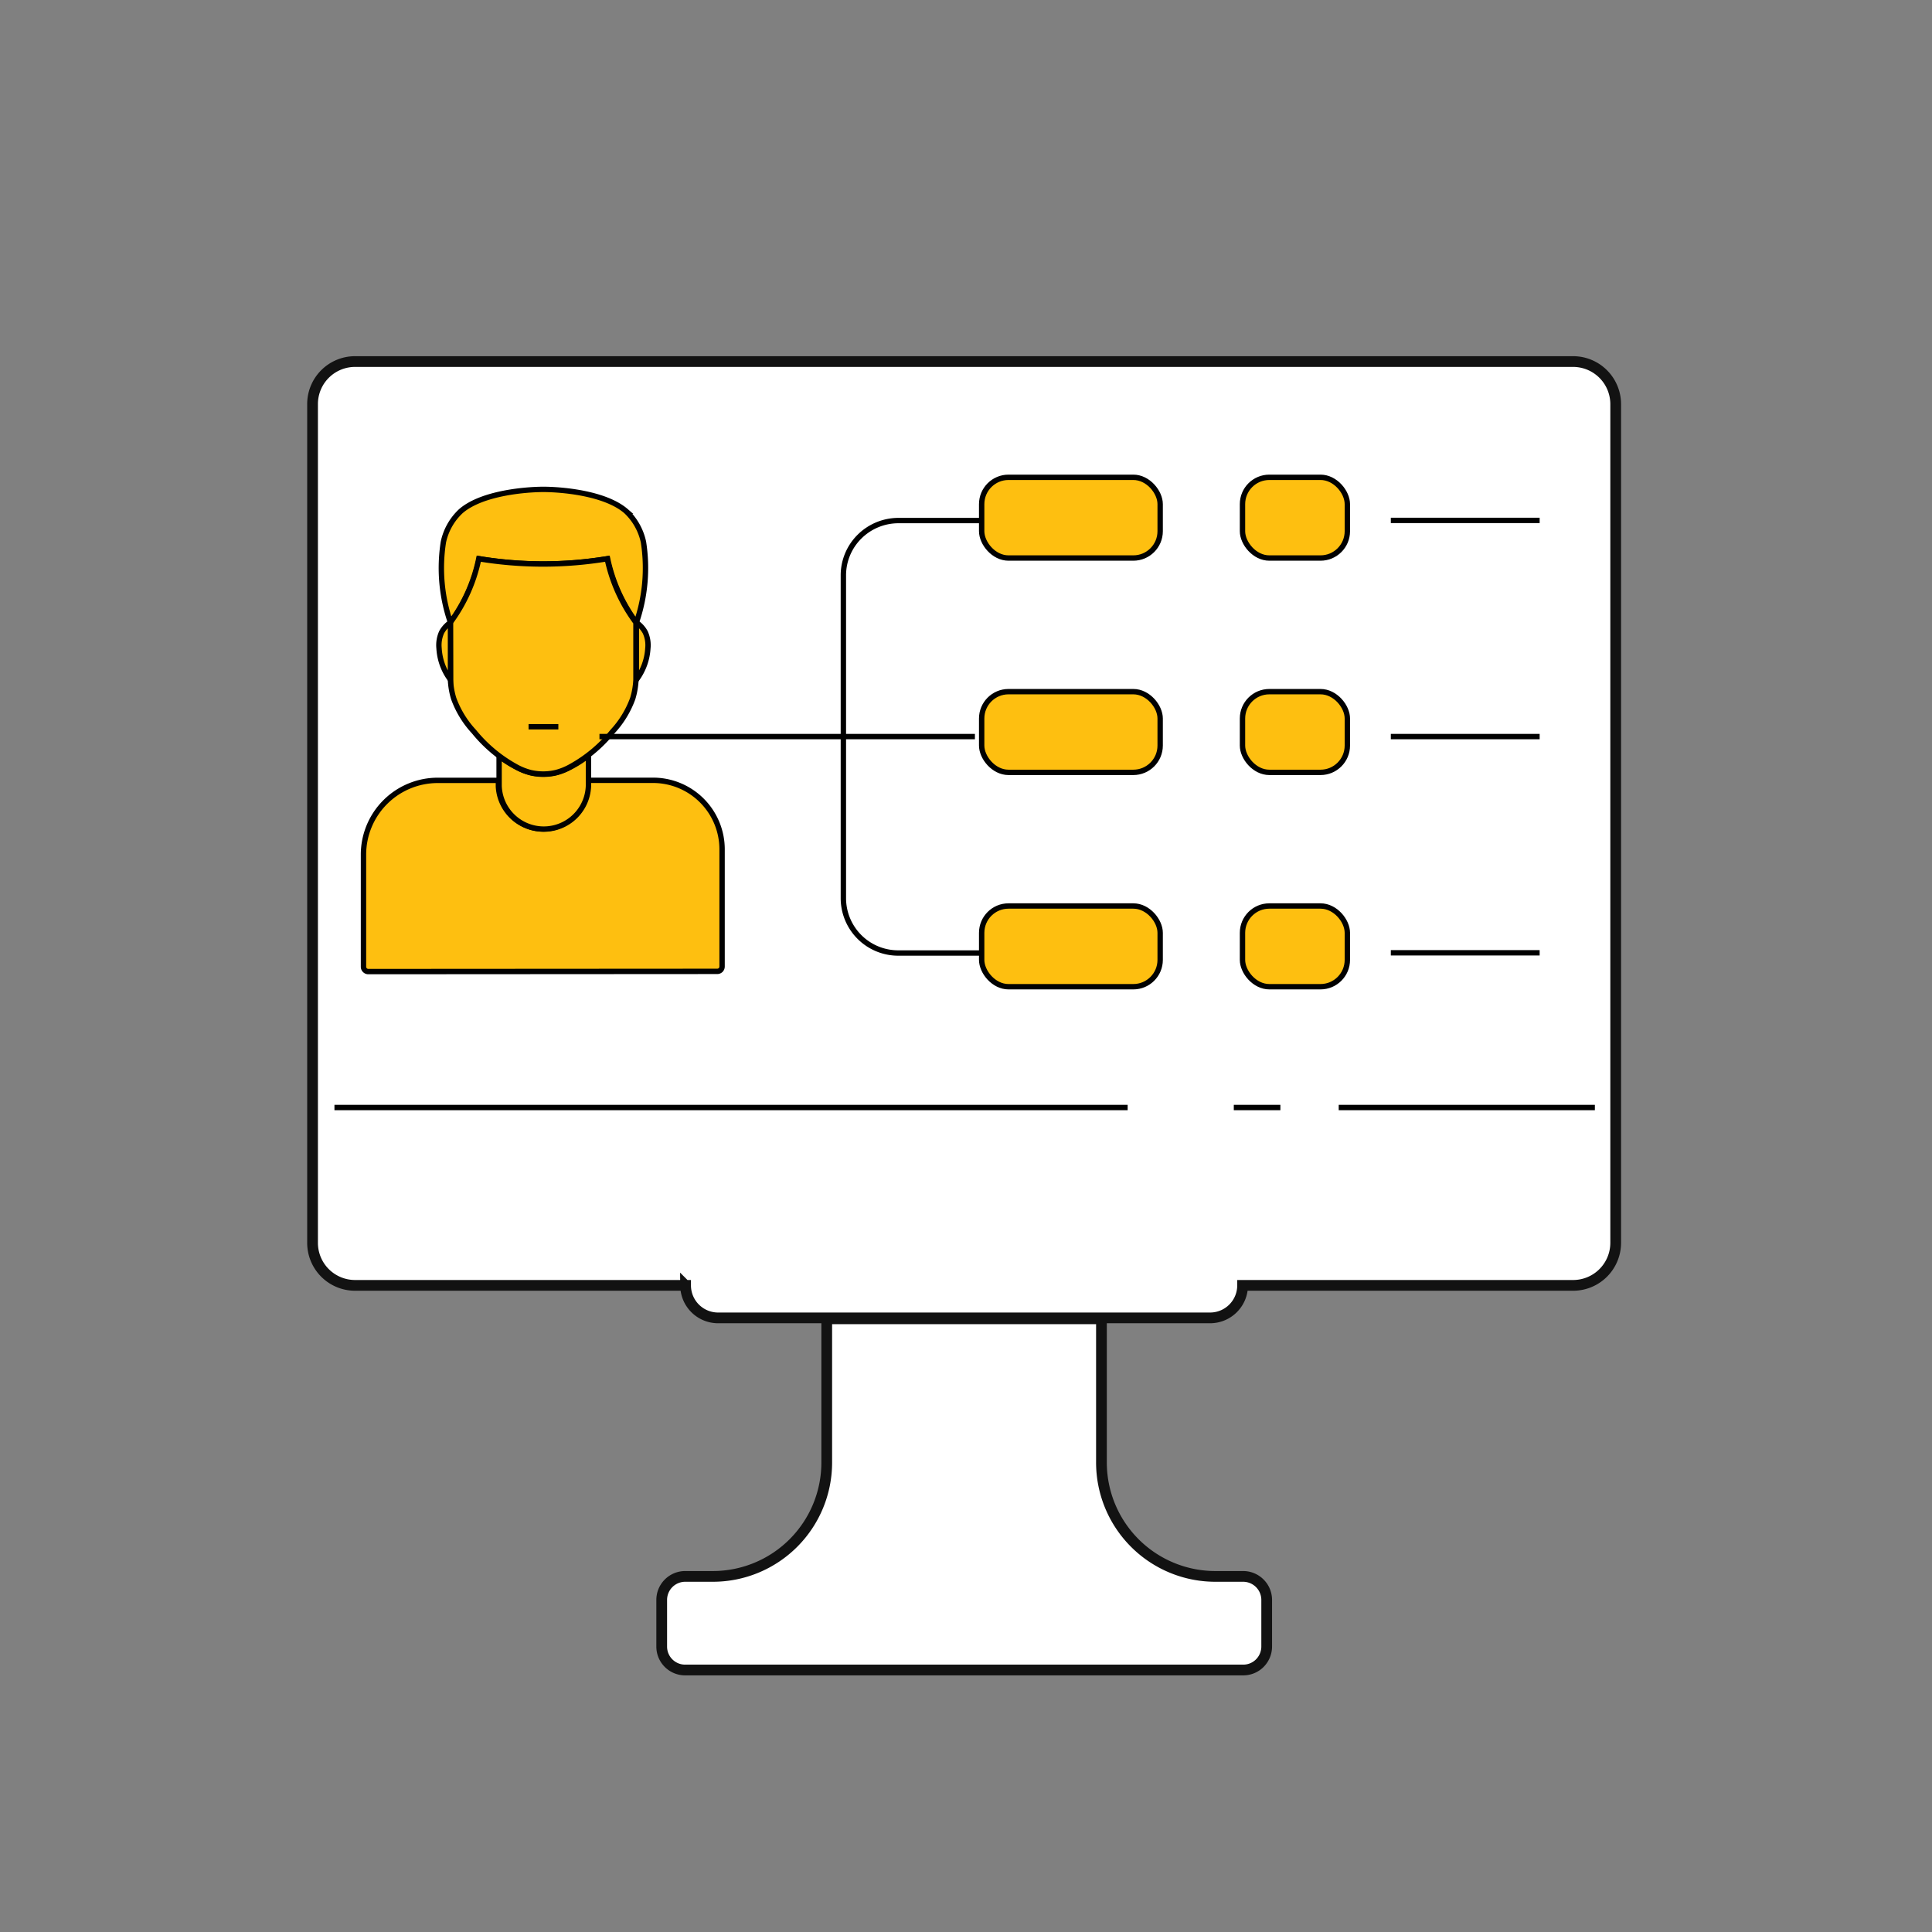 <svg id="Layer_1" data-name="Layer 1" xmlns="http://www.w3.org/2000/svg" xmlns:xlink="http://www.w3.org/1999/xlink" viewBox="0 0 360 360"><rect x="0" y="0" width="360" height="360" fill="#808080" stroke="none"/><defs><style>.cls-1,.cls-10,.cls-5,.cls-9{fill:none;}.cls-2{clip-path:url(#clip-path);}.cls-3{clip-path:url(#clip-path-2);}.cls-4{fill:#fff;}.cls-5{stroke:#121212;stroke-width:2px;}.cls-10,.cls-5,.cls-9{stroke-miterlimit:10;}.cls-6{clip-path:url(#clip-path-3);}.cls-7{clip-path:url(#clip-path-6);}.cls-8{fill:#febf10;}.cls-9{stroke:#010101;}.cls-10{stroke:#000;}.cls-11{clip-path:url(#clip-path-9);}.cls-12{clip-path:url(#clip-path-12);}.cls-13{clip-path:url(#clip-path-15);}.cls-14{clip-path:url(#clip-path-18);}.cls-15{clip-path:url(#clip-path-21);}.cls-16{clip-path:url(#clip-path-24);}.cls-17{clip-path:url(#clip-path-27);}.cls-18{clip-path:url(#clip-path-30);}.cls-19{clip-path:url(#clip-path-33);}.cls-20{clip-path:url(#clip-path-36);}.cls-21{clip-path:url(#clip-path-39);}</style><clipPath id="clip-path"><path class="cls-1" d="M205.24,245.74v26.75a21.23,21.23,0,0,0,21.22,21.25h5.2a4.39,4.39,0,0,1,4.37,4.38v8.64a4.41,4.41,0,0,1-1.27,3.13,4.36,4.36,0,0,1-3.1,1.29h-104a4.36,4.36,0,0,1-4.36-4.37v-8.69a4.38,4.38,0,0,1,4.36-4.38h5.19a21.22,21.22,0,0,0,21.2-21.25V245.74Z"/></clipPath><clipPath id="clip-path-2"><rect class="cls-1" x="11.95" y="14.42" width="335.33" height="335.33"/></clipPath><clipPath id="clip-path-3"><path class="cls-1" d="M293.12,67.37H66.17a7.92,7.92,0,0,0-7.93,7.89V231.6a7.92,7.92,0,0,0,7.93,7.91h61.58v.06a6.06,6.06,0,0,0,6.08,6h91.64a6.06,6.06,0,0,0,6.07-6v-.06h61.58a7.93,7.93,0,0,0,7.94-7.91V75.26A7.94,7.94,0,0,0,293.12,67.37Z"/></clipPath><clipPath id="clip-path-6"><path class="cls-1" d="M133.64,181a.91.91,0,0,0,.65-.26.94.94,0,0,0,.26-.65V158.4a12.87,12.87,0,0,0-13-13h-12v1.12a8.35,8.35,0,0,1-16.68,0v-1.11H81.61a13.84,13.84,0,0,0-13.88,13.86v20.86a.9.9,0,0,0,.92.91Z"/></clipPath><clipPath id="clip-path-9"><rect class="cls-1" x="182.92" y="88.94" width="33.26" height="15.04" rx="5"/></clipPath><clipPath id="clip-path-12"><rect class="cls-1" x="182.92" y="128.88" width="33.26" height="15.04" rx="5"/></clipPath><clipPath id="clip-path-15"><rect class="cls-1" x="182.92" y="168.82" width="33.26" height="15.04" rx="5"/></clipPath><clipPath id="clip-path-18"><rect class="cls-1" x="231.52" y="88.94" width="19.54" height="15.04" rx="5"/></clipPath><clipPath id="clip-path-21"><rect class="cls-1" x="231.52" y="128.88" width="19.54" height="15.04" rx="5"/></clipPath><clipPath id="clip-path-24"><rect class="cls-1" x="231.52" y="168.82" width="19.54" height="15.04" rx="5"/></clipPath><clipPath id="clip-path-27"><path class="cls-1" d="M109.65,140.74v5.71a8.33,8.33,0,0,1-16.65,0v-5.56l.45.34A21.13,21.13,0,0,0,96.33,143a11.28,11.28,0,0,0,2.56,1,10.36,10.36,0,0,0,4.7,0,11.28,11.28,0,0,0,2.56-1,19.94,19.94,0,0,0,2.9-1.78Z"/></clipPath><clipPath id="clip-path-30"><path class="cls-1" d="M118.58,116a30.46,30.46,0,0,1-5.36-11.89,73.35,73.35,0,0,1-23.93,0A30.22,30.22,0,0,1,83.94,116,31.2,31.2,0,0,1,82.62,101a11,11,0,0,1,3.24-5.74c4-3.49,12.42-4.07,15.4-4.07s11.39.58,15.41,4.07a11.07,11.07,0,0,1,3.23,5.72A31.27,31.27,0,0,1,118.58,116Z"/></clipPath><clipPath id="clip-path-33"><path class="cls-1" d="M83.94,126.67a13.88,13.88,0,0,0,.6,3.49,18.13,18.13,0,0,0,3.77,6.16,26.61,26.61,0,0,0,8,6.64,11.28,11.28,0,0,0,2.56,1,10.36,10.36,0,0,0,4.7,0,11.28,11.28,0,0,0,2.56-1,26.49,26.49,0,0,0,8-6.64,18.13,18.13,0,0,0,3.77-6.16,14.34,14.34,0,0,0,.6-3.49V116a30.46,30.46,0,0,1-5.36-11.89,73.35,73.35,0,0,1-23.93,0A30.22,30.22,0,0,1,83.9,116Z"/></clipPath><clipPath id="clip-path-36"><path class="cls-1" d="M118.58,116v10.65a10.84,10.84,0,0,0,2.14-5.84,5.77,5.77,0,0,0-.49-3A5.18,5.18,0,0,0,118.58,116Z"/></clipPath><clipPath id="clip-path-39"><path class="cls-1" d="M83.94,116v10.65a10.72,10.72,0,0,1-2.13-5.84,5.86,5.86,0,0,1,.48-3A5.18,5.18,0,0,1,83.94,116Z"/></clipPath></defs><g class="cls-2"><g class="cls-3"><rect class="cls-4" x="119.1" y="241.55" width="121.12" height="73.82"/></g></g><path class="cls-5" d="M205.24,245.74v26.75a21.23,21.23,0,0,0,21.22,21.25h5.2a4.39,4.39,0,0,1,4.37,4.38v8.64a4.41,4.41,0,0,1-1.27,3.13,4.36,4.36,0,0,1-3.1,1.29h-104a4.36,4.36,0,0,1-4.36-4.37v-8.69a4.38,4.38,0,0,1,4.36-4.38h5.19a21.22,21.22,0,0,0,21.2-21.25V245.74Z"/><rect class="cls-1" x="11.95" y="14.42" width="314.26" height="314.26"/><g class="cls-6"><g class="cls-3"><rect class="cls-4" x="54.05" y="63.18" width="251.2" height="186.6"/></g></g><g class="cls-3"><path class="cls-5" d="M293.12,67.37H66.17a7.92,7.92,0,0,0-7.93,7.89V231.6a7.92,7.92,0,0,0,7.93,7.91h61.58v.06a6.06,6.06,0,0,0,6.08,6h91.64a6.06,6.06,0,0,0,6.07-6v-.06h61.58a7.93,7.93,0,0,0,7.94-7.91V75.26A7.94,7.94,0,0,0,293.12,67.37Z"/></g><g class="cls-7"><g class="cls-3"><rect class="cls-8" x="63.54" y="141.16" width="75.2" height="44.03"/></g></g><g class="cls-3"><path class="cls-9" d="M133.64,181a.91.91,0,0,0,.65-.26.94.94,0,0,0,.26-.65V158.4a12.87,12.87,0,0,0-13-13h-12v1.12a8.35,8.35,0,0,1-16.68,0v-1.11H81.61a13.84,13.84,0,0,0-13.88,13.86v20.86a.9.9,0,0,0,.92.91Z"/><line class="cls-10" x1="62.32" y1="206.37" x2="210.12" y2="206.37"/><line class="cls-10" x1="229.9" y1="206.37" x2="238.58" y2="206.37"/><line class="cls-10" x1="249.45" y1="206.37" x2="297.18" y2="206.37"/></g><g class="cls-11"><g class="cls-3"><rect class="cls-8" x="178.73" y="84.75" width="41.64" height="23.42"/></g></g><g class="cls-3"><rect class="cls-9" x="182.92" y="88.94" width="33.26" height="15.04" rx="5"/></g><g class="cls-12"><g class="cls-3"><rect class="cls-8" x="178.73" y="124.69" width="41.64" height="23.42"/></g></g><g class="cls-3"><rect class="cls-9" x="182.92" y="128.88" width="33.26" height="15.04" rx="5"/></g><g class="cls-13"><g class="cls-3"><rect class="cls-8" x="178.73" y="164.63" width="41.64" height="23.42"/></g></g><g class="cls-3"><rect class="cls-9" x="182.92" y="168.82" width="33.26" height="15.04" rx="5"/></g><g class="cls-14"><g class="cls-3"><rect class="cls-8" x="227.33" y="84.75" width="27.92" height="23.42"/></g></g><g class="cls-3"><rect class="cls-9" x="231.52" y="88.94" width="19.54" height="15.04" rx="5"/></g><g class="cls-15"><g class="cls-3"><rect class="cls-8" x="227.33" y="124.69" width="27.92" height="23.42"/></g></g><g class="cls-3"><rect class="cls-9" x="231.52" y="128.88" width="19.54" height="15.04" rx="5"/></g><g class="cls-16"><g class="cls-3"><rect class="cls-8" x="227.33" y="164.63" width="27.92" height="23.42"/></g></g><g class="cls-3"><rect class="cls-9" x="231.52" y="168.82" width="19.54" height="15.04" rx="5"/></g><g class="cls-17"><g class="cls-3"><rect class="cls-8" x="88.81" y="136.55" width="25.03" height="22.15"/></g></g><g class="cls-3"><path class="cls-9" d="M109.65,140.74v5.71a8.33,8.33,0,0,1-16.65,0v-5.56l.45.34A21.13,21.13,0,0,0,96.33,143a11.28,11.28,0,0,0,2.56,1,10.36,10.36,0,0,0,4.7,0,11.28,11.28,0,0,0,2.56-1,19.94,19.94,0,0,0,2.9-1.78Z"/></g><g class="cls-18"><g class="cls-3"><rect class="cls-8" x="78.04" y="86.96" width="46.44" height="33.25"/></g></g><g class="cls-3"><path class="cls-9" d="M118.58,116a30.46,30.46,0,0,1-5.36-11.89,73.35,73.35,0,0,1-23.93,0A30.15,30.15,0,0,1,83.94,116,31.2,31.2,0,0,1,82.62,101a11,11,0,0,1,3.24-5.74c4-3.49,12.42-4.07,15.4-4.07s11.39.58,15.41,4.07A11.06,11.06,0,0,1,119.9,101,31.24,31.24,0,0,1,118.58,116Z"/></g><g class="cls-19"><g class="cls-3"><rect class="cls-8" x="79.71" y="99.94" width="43.03" height="48.49"/></g></g><g class="cls-3"><path class="cls-9" d="M83.94,126.67a13.88,13.88,0,0,0,.6,3.49,18.13,18.13,0,0,0,3.77,6.16,26.61,26.61,0,0,0,8,6.64,11.28,11.28,0,0,0,2.56,1,10.36,10.36,0,0,0,4.7,0,11.28,11.28,0,0,0,2.56-1,26.49,26.49,0,0,0,8-6.64,18.13,18.13,0,0,0,3.77-6.16,14.34,14.34,0,0,0,.6-3.49V116a30.46,30.46,0,0,1-5.36-11.89,73.35,73.35,0,0,1-23.93,0A30.22,30.22,0,0,1,83.9,116Z"/></g><g class="cls-20"><g class="cls-3"><rect class="cls-8" x="114.39" y="111.83" width="10.55" height="19.03"/></g></g><g class="cls-3"><path class="cls-9" d="M118.58,116v10.65a10.84,10.84,0,0,0,2.14-5.84,5.77,5.77,0,0,0-.49-3A5.18,5.18,0,0,0,118.58,116Z"/></g><g class="cls-21"><g class="cls-3"><rect class="cls-8" x="77.58" y="111.83" width="10.55" height="19.03"/></g></g><path class="cls-9" d="M83.94,116v10.65a10.72,10.72,0,0,1-2.13-5.84,5.88,5.88,0,0,1,.48-3A5.18,5.18,0,0,1,83.94,116Z"/><line class="cls-9" x1="98.49" y1="135.42" x2="104.04" y2="135.42"/><line class="cls-10" x1="181.66" y1="137.25" x2="111.7" y2="137.25"/><line class="cls-10" x1="286.89" y1="96.97" x2="259.16" y2="96.97"/><line class="cls-10" x1="286.89" y1="137.25" x2="259.16" y2="137.25"/><line class="cls-10" x1="259.16" y1="177.54" x2="286.89" y2="177.54"/><path class="cls-10" d="M182.68,97H167.4a10.29,10.29,0,0,0-7.25,3,10.16,10.16,0,0,0-3,7.2v60.19a10.22,10.22,0,0,0,10.25,10.19h15.28"/></svg>